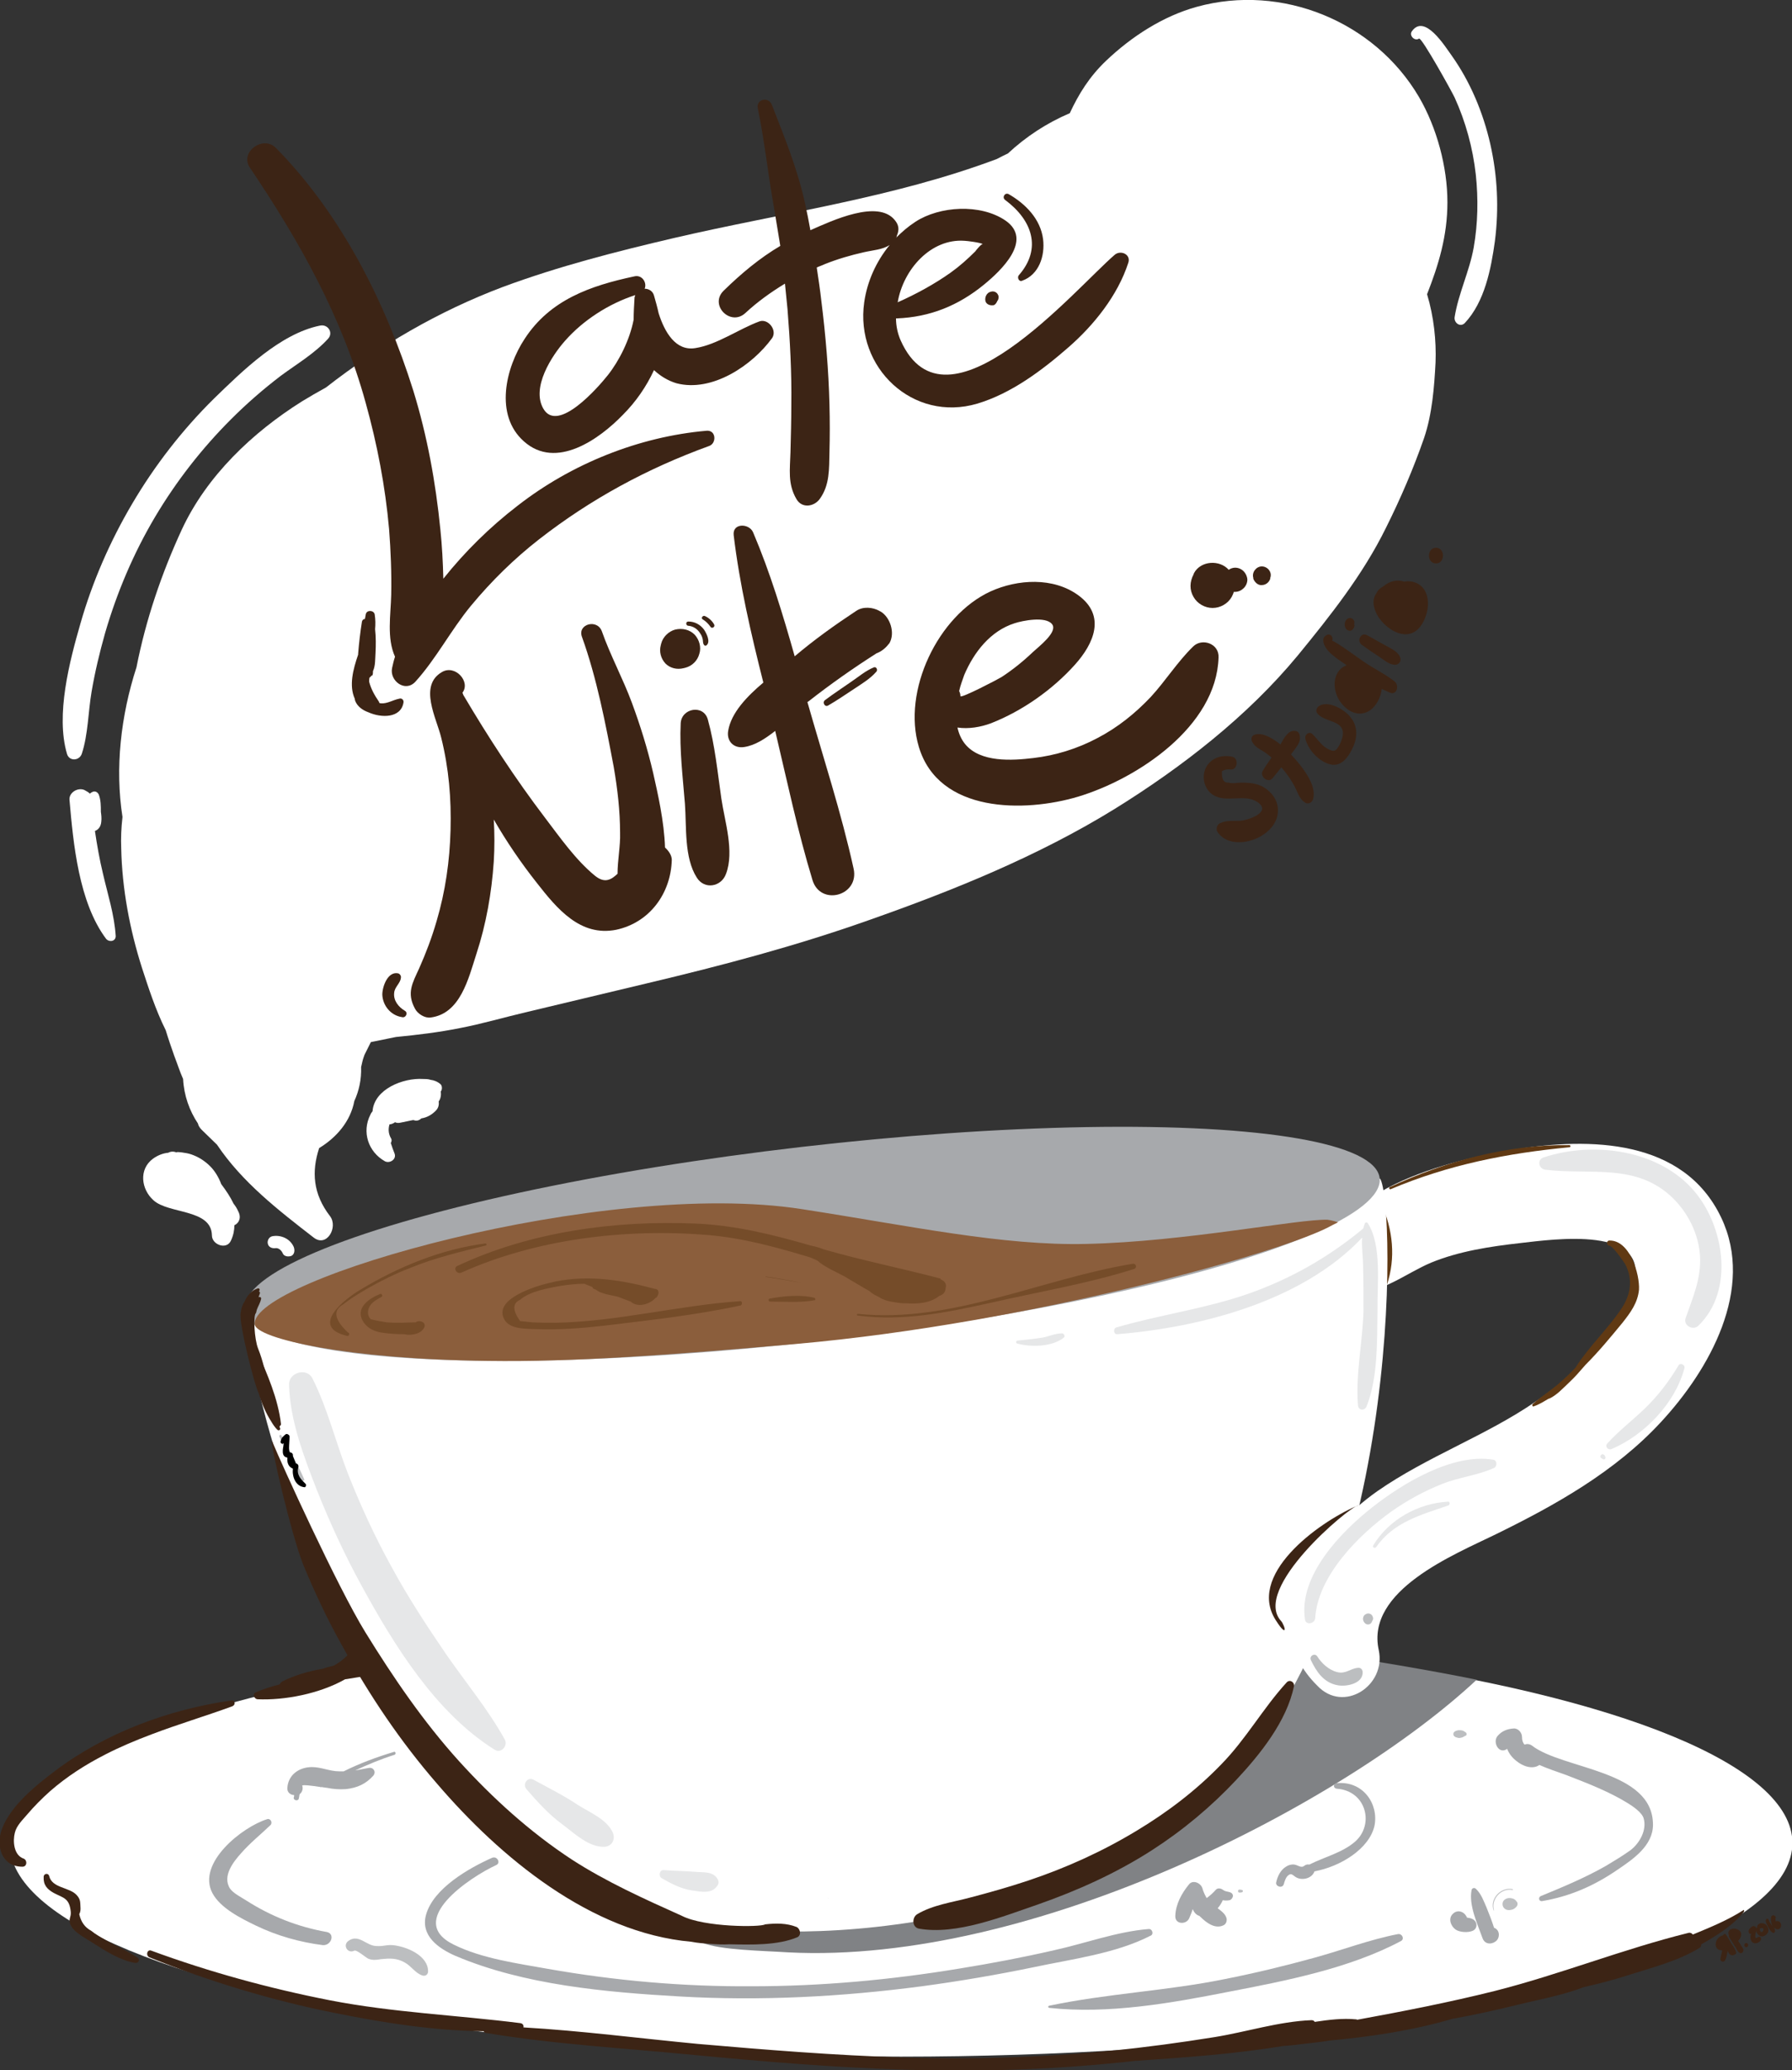 <?xml version="1.0" encoding="utf-8"?>
<!-- Generator: Adobe Illustrator 19.0.0, SVG Export Plug-In . SVG Version: 6.00 Build 0)  -->
<svg version="1.1" id="Layer_1" xmlns="http://www.w3.org/2000/svg" xmlns:xlink="http://www.w3.org/1999/xlink" x="0px" y="0px"
	 viewBox="0 0 422.8 488.3" style="enable-background:new 0 0 422.8 488.3;" xml:space="preserve">
<rect x="0" y="0" width="422.8" height="488.3" fill="#333333" stroke="none"/>
<style type="text/css">
	.st0{fill:#FFFFFF;}
	.st1{fill:#808285;}
	.st2{fill:#3C2415;}
	.st3{fill:#603913;}
	.st4{fill:#A7A9AC;}
	.st5{fill:#BCBEC0;}
	.st6{fill:#E6E7E8;}
	.st7{fill:#8B5E3C;}
	.st8{fill:#754C29;}
</style>
<ellipse id="XMLID_235_" transform="matrix(1 -4.940339e-004 4.940339e-004 1 -0.215 0.105)" class="st0" cx="212.6" cy="434.8" rx="210.3" ry="50.3"/>
<path id="XMLID_12_" class="st1" d="M348.4,396.2c-10.7-2.2-24.6-4.5-39.7-6.9l-71.2-4.5l-96.4,9.7c0,0-7.1,50.1,24.5,63.7
	c4.3,1.8,14.4,1.9,20.3,2.3C244.1,463.5,317.5,425.1,348.4,396.2z"/>
<g id="XMLID_4_">
	<g id="XMLID_54_">
		<path id="XMLID_65_" class="st0" d="M325.3,389.2c-3.1-14.1,17.8-22.5,27.6-27.3c14.1-6.9,28.2-14.8,39-26.5
			c11.4-12.3,22.2-31.4,14.2-48.2c-8.9-18.7-31.1-18.9-48.6-16.1c-14.1,2.3-47.2,9.7-43.6,29.9c0.4,2.4,3,3.8,5.2,3.9
			c6.9,0.3,12.6-4.6,18.6-7.1c6.6-2.7,13.9-3.8,21-4.6c7.9-0.9,30.8-4.2,26.7,9.8c-3.4,11.7-13.4,21-23.1,27.6
			c-11.8,8.1-25.5,12.9-37.3,21.1c-13.7,9.6-29.8,30.5-14.2,45.9C317,404.2,327.1,397.6,325.3,389.2L325.3,389.2z"/>
	</g>
</g>
<g id="XMLID_3_">
	<path id="XMLID_52_" class="st2" d="M326.5,286.3c0.4,8.3,0.7,12.9-2.5,19.3"/>
	<g id="XMLID_45_">
		<path id="XMLID_51_" class="st3" d="M326.2,286.2c-1.4,5.7-1.1,11.7-3.5,17.2c-0.4,1-0.3,1.8,0.3,2.6c0.5,0.6,0.8,0.6,1.5,0.6
			c0.7,0,1.6-0.4,1.8-1.1c2.8-6.4,2.8-12.9,0.5-19.4C326.7,285.9,326.2,285.9,326.2,286.2L326.2,286.2z"/>
	</g>
</g>
<path id="XMLID_20_" class="st0" d="M325.6,278c3.7,5.1,5.7,103.5-39.3,144.6c-35.1,32.1-98,37.8-129.4,29.7
	c-26.1-6.7-50.8-26.9-60.6-42C70.6,370.6,59.1,326.9,57.9,309L325.6,278z"/>
<ellipse id="XMLID_19_" transform="matrix(0.993 -0.115 0.115 0.993 -32.457 23.979)" class="st4" cx="191.7" cy="293.5" rx="134.8" ry="23"/>
<path id="XMLID_6_" class="st2" d="M320.4,355.1c0.2,0-0.3,0.1-0.5,0.2c-8.8,3.8-26.3,16.4-18.6,27.3c0.1,0.2,1.3,2,1.7,1.9
	c0.4-0.1-0.4-1.8-0.7-2.1C295.2,374.8,318.2,355.5,320.4,355.1z"/>
<path id="XMLID_26_" class="st5" d="M71.8,349c-1.5-3.6-3.6-7-5.4-10.4c-0.1-0.3-0.6-0.1-0.5,0.2c1.5,3.6,3.1,7.3,5.4,10.4
	C71.5,349.3,71.9,349.2,71.8,349z"/>
<path id="XMLID_27_" class="st5" d="M320.3,393.4c-1.8,0.2-2.8,1.5-4.8,1c-2-0.5-3.7-2.1-4.7-3.7c-0.6-0.9-2-0.1-1.5,0.9
	c1.3,2.7,3,5.3,6.3,5.9c2.1,0.4,6.1-0.4,5.9-3.2C321.4,393.6,320.9,393.3,320.3,393.4z"/>
<path id="XMLID_28_" class="st5" d="M323.9,382.1c0.1-0.2,0.1-0.5,0-0.7c-0.1-0.4-0.4-0.7-0.8-0.8c-0.5-0.1-1,0.1-1.3,0.5
	c-0.3,0.5-0.3,1.1,0.1,1.6c0.5,0.7,1.5,0.6,1.8-0.2c-0.1,0.2-0.1,0.2,0,0C323.7,382.4,323.8,382.3,323.9,382.1z"/>
<path id="XMLID_56_" class="st6" d="M119.1,410.3c-4-7.2-9.2-13.4-13.9-20.2c-4.5-6.6-8.9-13.3-12.7-20.3c-4-7.2-7.4-14.6-10.4-22.2
	c-2.9-7.4-4.8-15.4-8.4-22.5c-1.3-2.6-5.6-1.4-5.5,1.5c0.2,8.4,3.5,17,6.5,24.7c3.1,7.8,6.6,15.4,10.6,22.7
	c7.7,14.1,17.5,30,31.4,38.7C118.2,413.7,119.9,411.8,119.1,410.3z"/>
<path id="XMLID_60_" class="st6" d="M144.6,432.3c-1.4-3.2-5.5-4.8-8.3-6.6c-3.3-2.2-6.9-4-10.4-5.9c-1.4-0.8-2.7,1-1.7,2.2
	c2.7,3.1,5.3,6,8.6,8.4c2.8,2.1,6.2,5.4,9.9,5.2C144.5,435.4,145.2,433.8,144.6,432.3z"/>
<path id="XMLID_61_" class="st6" d="M169.3,443.2c-1.1-1.9-3.4-1.5-5.4-1.7c-2.4-0.2-4.8-0.2-7.3-0.4c-1-0.1-1.3,1.4-0.5,1.9
	c2.3,1.3,4.5,2.5,7.2,2.9c2.1,0.3,4.7,0.9,6-1.2C169.6,444.3,169.6,443.7,169.3,443.2z"/>
<path id="XMLID_62_" class="st6" d="M399.7,280.9c-8.3-9.7-23.7-11.8-35.5-7.9c-1.6,0.5-1.2,2.7,0.4,2.9c10.7,1.3,21.6-1.7,30.2,6.8
	c3.6,3.6,6,8.5,6.3,13.6c0.3,5.3-1.7,9.7-3.4,14.6c-0.6,1.8,1.8,3,3,1.8C409.3,304.4,406.8,289.2,399.7,280.9z"/>
<path id="XMLID_63_" class="st6" d="M396,322.1c-2.2,3.7-4.8,7.1-7.9,10.1c-2.9,2.8-6.2,5.3-8.9,8.3c-0.6,0.7,0.2,1.6,1,1.3
	c7.8-3.3,15-10.8,17.2-19C397.7,321.9,396.4,321.3,396,322.1z"/>
<path id="XMLID_72_" class="st6" d="M378.7,343.5c0-0.1-0.1-0.1-0.1-0.2c-0.1-0.2-0.4-0.3-0.6-0.3c-0.2,0.1-0.3,0.2-0.4,0.4
	c-0.1,0.2,0.1,0.5,0.3,0.6c0.1,0,0.1,0.1,0.2,0.1C378.5,344.5,379,344,378.7,343.5z"/>
<path id="XMLID_206_" class="st7" d="M315.7,288.3c0,0-1.5-0.5-2.5-0.6c-6.9-0.2-33.8,5.2-56.8,5.7c-19.8,0.5-41.9-4.3-67.2-8.2
	c-46.8-7.3-130.3,16.6-129.1,27.2c0.4,3.3,21.6,8.2,55,8.6c20,0.3,42.8-1.4,72.7-4c55.5-4.9,115.7-21.8,126.5-28
	C315.1,288.6,315.7,288.3,315.7,288.3z"/>
<path id="XMLID_10_" class="st8" d="M222.4,302c-0.1-0.1-0.3-0.1-0.4-0.2c-0.1-0.2-0.2-0.3-0.4-0.3c-9.1-2.4-18.2-4.2-27.2-6.8
	c-1-0.4-2-0.7-3.1-0.9c-8.9-2.6-17.9-4.8-27.2-5.2c-18.9-0.8-39,1.9-56.2,10c-1.1,0.5-0.1,2,0.9,1.6c17.7-8,39-10.5,58.2-8.9
	c8.3,0.7,16.3,2.9,24.2,5.3c0,0,0,0,0,0c0.5,0.2,1.1,0.5,1.6,0.7c1.8,1.6,4.5,2.7,6.5,3.8c1.9,1.1,3.8,2.3,5.8,3.4c0,0,0,0,0,0
	c0.6,0.6,1.4,1,2,1.3c0.1,0,0.2,0.1,0.2,0.1c1.2,0.8,2.6,1.1,4.1,1.3c0.6,0.1,1.2,0.2,1.7,0.2c0.2,0,0.4,0,0.6,0
	c2.8,0.2,5.8,0,8-1.8c0.2,0,0.3-0.1,0.5-0.2c0.6-0.3,0.9-1,0.9-1.6C223.4,302.9,222.9,302.3,222.4,302z"/>
<path id="XMLID_31_" class="st8" d="M100.2,312.7c0.1-1-1.5-1.4-2.1-0.8c-0.1,0-0.3,0-0.4,0c-1,0-2,0.1-2.9,0.1
	c-1.2,0-2.4,0-3.6-0.1c-1.2-0.2-2.4-0.4-3.6-0.7c0,0-0.1,0-0.1,0c-0.6-0.6-0.9-1.5-0.5-2.6c0.5-1.4,1.8-2,3-2.7
	c0.4-0.2,0.1-0.8-0.3-0.7c-2.7,1.1-6.1,3.4-3.9,6.7c1.1,1.6,2.9,2.3,4.8,2.5c1.4,0.2,3.1,0.3,4.7,0.3c0.6,0.1,1.2,0.2,1.8,0.1
	c1.2-0.1,2.5-0.6,3-1.7C100.1,313,100.2,312.9,100.2,312.7z"/>
<path id="XMLID_13_" class="st8" d="M189.1,302.6c-2.8-0.6-5.6-1.1-8.4-1.5c-0.1,0-0.1,0.1,0,0.1
	C183.5,301.6,186.3,302.1,189.1,302.6C189.1,302.7,189.1,302.6,189.1,302.6z"/>
<path id="XMLID_22_" class="st8" d="M267.2,298.1c-21.4,3.5-42.8,14.1-64.8,11.8c-0.3,0-0.3,0.4,0,0.4c10.7,1.4,20.9-0.7,31.3-3
	c11.3-2.6,22.9-4.5,33.9-8C268.4,299,268,297.9,267.2,298.1z"/>
<path id="XMLID_23_" class="st8" d="M114.5,293.3c-10.3,1.3-20.5,5.5-29.3,10.8c-4.1,2.4-12.2,8.9-3.3,11c0.5,0.1,0.7-0.7,0.2-0.8
	c-3.2-3-3.6-5.2-1.2-6.6c0.8-0.6,1.6-1.2,2.4-1.7c1.2-0.8,2.4-1.5,3.6-2.2c3.2-1.8,6.4-3.4,9.8-4.7c5.8-2.4,11.8-3.8,17.8-5.3
	C114.9,293.8,114.9,293.3,114.5,293.3z"/>
<path id="XMLID_24_" class="st8" d="M174.7,306.9c-14.6,1-28.9,4.8-43.5,5.1c-1.9,0-3.7,0-5.6-0.1c-1-0.1-1.9-0.2-2.9-0.3
	c-1.8-2.6-1.8-4.2,0-5c2.2-2,6.7-2.8,9.6-3.3c1.9-0.3,3.7-0.5,5.6-0.5c0.6,0.3,1.3,0.5,1.9,0.8c0,0.2,0.1,0.3,0.3,0.4
	c0.2,0.1,0.3,0.1,0.5,0.2c1.3,1.1,4.4,1.4,5.3,1.7c0.7,0.3,1.8,0.7,2.9,1.1c1.6,1.5,4.5,0.7,5.9-0.9c0,0,0,0,0.1,0c0,0,0,0,0,0
	c0.1-0.1,0.1-0.1,0.2-0.2c0.1-0.2,0.2-0.3,0.2-0.4c0.2-0.3,0.2-0.6,0.1-0.9c0-0.2-0.1-0.4-0.4-0.5c-0.1,0-0.2-0.1-0.4-0.1
	c0,0-0.1,0-0.1,0c-0.1,0-0.2-0.1-0.3-0.1c-0.1,0-0.3-0.1-0.4-0.1c-7.9-2.1-16.1-3.2-24.1-1.2c-3,0.7-13.6,3.8-10.5,8.8
	c1.4,2.2,5.2,2,7.4,2.1c5.3,0.2,10.6-0.2,15.9-0.8c10.8-1.3,21.8-2.5,32.4-4.8C175.2,307.6,175.1,306.9,174.7,306.9z"/>
<path id="XMLID_30_" class="st8" d="M192.1,306.1c-3.2-0.8-7.3-0.4-10.5,0.2c-0.4,0.1-0.3,0.7,0.1,0.7c3.4,0,7.1,0.3,10.4-0.3
	C192.5,306.7,192.4,306.2,192.1,306.1z"/>
<path id="XMLID_29_" class="st3" d="M379.7,292.6c-0.5,0-0.7,0.6-0.4,1c0.1,0.1,0.2,0.2,0.3,0.2c0.8-0.1,3.2,3.4,3.8,4.3
	c2,3.7,1.3,7.5-1,10.8c-3.2,4.7-7.4,8.6-10.5,13.4c0,0.1-0.1,0.1-0.1,0.2c-1.3,1.4-2.7,2.7-4.2,4c-1.9,1.6-4.1,3-6,4.7
	c-0.2,0.2,0,0.7,0.3,0.5c1.2-0.4,2.3-1.1,3.5-1.8c0,0,0,0,0.1,0c1.8-0.8,3.3-2.5,4.7-3.8c1.4-1.3,2.6-2.7,3.9-4.2
	c3.1-3.1,5.9-6.5,8.7-9.9c1.9-2.4,3.6-4.7,3.9-7.8C386.9,300.6,384.6,292.5,379.7,292.6z"/>
<path id="XMLID_64_" class="st3" d="M370.3,270.1c-14.5-0.2-29.3,3.8-42.4,9.9c-0.3,0.1-0.1,0.6,0.2,0.5c13.7-5.8,27.5-8.5,42.2-9.9
	C370.6,270.6,370.6,270.1,370.3,270.1z"/>
<path id="XMLID_195_" class="st2" d="M187.9,454.5c-2.3-0.9-4.8-0.9-7.4-0.6c-1,0.7-14.3,0.7-19.6-2c-8.9-4-17.8-8-26-13.3
	c-9.9-6.5-18.7-14.5-26.6-23.2c-8.4-9.3-15.5-19.7-22.1-30.4c-6.6-10.7-19.9-40-21.8-44.6c-0.1-0.3-0.2-0.5-0.2-0.5
	c-0.6,0.2,4.6,22.4,7.4,29.3c2.7,6.5,5.7,12.9,9.2,19.1c6.3,11.5,13.7,22.5,22.3,32.4c14.9,17.4,36.3,35.2,60,37.3
	c1.5,0.3,3,0.4,4.5,0.5c1.4,0.1,3,0.2,4.5,0.1c0,0,0,0,0,0c5.1,0.1,11.4,0.3,16.1-1.7C189.2,456.3,188.7,454.8,187.9,454.5z"/>
<path id="XMLID_194_" class="st6" d="M195.4,447.7c-0.1,0-0.1,0.1,0,0.1C195.5,447.8,195.5,447.7,195.4,447.7z"/>
<path id="XMLID_193_" class="st2" d="M303.6,396.8c-5.6,6.1-9.6,13.4-15.5,19.4c-5.9,6.1-12.6,11.2-19.9,15.6
	c-8.1,4.9-16.7,8.8-25.7,11.8c-4.5,1.5-9.1,2.8-13.7,4c-4.1,1.1-8.7,1.7-12.4,3.9c-1.3,0.8-1.2,3.1,0.4,3.4
	c8.8,1.6,19.9-2.9,28.1-5.7c9.4-3.3,18.5-7.4,26.9-12.8c7.3-4.7,14-10.3,19.9-16.6c5.6-6,11.9-13.8,13.6-22.1
	C305.5,396.9,304.4,396,303.6,396.8z"/>
<path id="XMLID_192_" class="st2" d="M66.1,336.9c0,0,0-0.1-0.1-0.1c0-0.1,0-0.1,0-0.2c-0.4-2.4-1.6-4.6-2.2-7
	c-0.2-0.7-0.4-1.5-0.6-2.2c-0.4-3.1-1.1-6.3-2.3-9.3c-0.9-2.2-1.2-8-0.5-8.4c0.1-0.3,0.1-0.5,0.2-0.8c0.3-0.8,0.8-1.6,1-2.5
	c0.1-0.4-0.3-0.6-0.6-0.4c0.1-0.3,0.2-0.6,0.3-0.9c0.1-0.2,0-0.4-0.2-0.5c0-0.1,0.1-0.1,0.1-0.2c0.2-0.3-0.1-0.6-0.4-0.5
	c-1.5,0.5-2.5,1.7-3.1,3.1c-0.5,0.7-0.8,1.7-0.9,2.6c-0.6,2.3,3.5,18,4.2,18.9c0.7,2.4,1.7,4.8,3,6.8c0.4,0.7,0.9,1.4,1.4,1.9
	C65.8,337.6,66.2,337.2,66.1,336.9z"/>
<path id="XMLID_191_" class="st6" d="M322.7,288.5c-0.2-0.3-0.6-0.2-0.7,0.1c-0.1,0.4-0.3,0.7-0.3,1.1c0,0-0.1,0-0.1,0.1
	c-8.2,6.8-17.2,11.9-27.2,15.4c-10.1,3.5-20.7,4.9-31,7.9c-0.8,0.2-0.7,1.7,0.2,1.6c19.7-1.6,43.7-7.8,57.8-22.8
	c-0.2,2.2,0.2,4.4,0.2,6.6c0.1,3.6,0.1,7.1,0.1,10.7c-0.2,7.3-1.9,15-1.3,22.3c0.1,1.2,1.5,1.3,2,0.3c2.7-6.7,2.5-15.4,2.6-22.5
	C324.9,303.2,326.1,293.7,322.7,288.5z"/>
<path id="XMLID_190_" class="st6" d="M250.6,314.5c-1.6,0-3.1,0.7-4.6,1c-1.9,0.3-3.9,0.5-5.9,0.7c-0.4,0-0.5,0.6-0.1,0.7
	c3.3,0.9,8.2,0.8,11-1.4C251.4,315.2,251,314.5,250.6,314.5z"/>
<path id="XMLID_189_" class="st5" d="M57.4,317.5"/>
<path id="XMLID_188_" class="st5" d="M303.6,372.3"/>
<path id="XMLID_32_" class="st4" d="M271,455c-7.5,0.6-15,3.4-22.3,5c-7.4,1.7-14.8,3.1-22.2,4.3c-16.3,2.7-32.7,4.2-49.2,4.2
	c-16.1,0.1-32.1-1.3-48-4.1c-7.2-1.3-15.5-2.4-22.2-5.7c-11.7-5.7,3.9-16,10-18.8c1.1-0.5,0.2-2.2-1-1.7
	c-5.4,2.4-13.9,7.2-15.6,13.5c-1.3,4.9,3,7.9,6.9,9.6c16.2,6.9,35.5,8.6,52.9,9.6c19.1,1.1,38.2,0.1,57.2-2.4
	c8.9-1.2,17.7-2.7,26.4-4.5c8.9-1.9,19.3-3.2,27.5-7.4C272.3,456.3,271.9,454.9,271,455z"/>
<path id="XMLID_38_" class="st4" d="M288.6,445.8c-0.5-0.4-1.3-0.6-1.8,0c-0.6,0.7-1.3,1.3-2.1,1.9c-0.4-0.7-0.8-1.5-1-2.3
	c-0.4-1.3-2.3-2.1-3.2-0.9c-1.7,2.1-3.1,4.6-3.2,7.4c-0.1,2.1,2.7,2.1,3.3,0.5c0.3-0.7,0.6-1.4,0.8-2.1c0.3,0.7,0.8,1.4,1.6,1.6
	c0.1,0.1,0.1,0.2,0.2,0.2c1.4,1.4,3.5,3,5.5,2c0.6-0.3,0.8-1,0.7-1.6c-0.3-1.1-1.2-1.7-2.1-2.4c0.5-0.6,0.9-1.2,1.2-1.9
	c0.5,0.1,1,0.1,1.6,0c0.4-0.1,0.8-0.6,0.8-1.1C290.7,446,289.4,446.4,288.6,445.8z"/>
<path id="XMLID_34_" class="st5" d="M293.1,445.8c-0.3-0.1-0.5-0.1-0.7-0.1c-0.4,0-0.4,0.7,0,0.7c0.3,0,0.5,0,0.7-0.1
	C293.3,446.2,293.3,445.9,293.1,445.8z"/>
<path id="XMLID_33_" class="st4" d="M315.4,420.6c-0.9,0.1-0.9,1.2,0,1.3c7,0.5,8.9,8.5,4.3,12.5c-3,2.6-7.2,3.6-10.8,5.4
	c-0.4-0.1-0.8,0-1.2,0.3c-0.7,0.6-1.5-0.2-2.3-0.3c-0.7-0.1-1.4,0.1-2,0.5c-1.3,0.8-2,2.3-2.3,3.7c-0.2,1,1.5,1.5,1.8,0.4
	c0.2-0.7,0.5-1.7,1.1-2.1c0.7-0.6,1.1,0.1,1.8,0.5c1.4,0.8,3.5,0.3,4.2-1.1c0.1-0.1,0.1-0.2,0.1-0.3c6.1-1.1,13-5.3,14.2-10.8
	C325.3,425.5,321.6,420,315.4,420.6z"/>
<path id="XMLID_37_" class="st4" d="M329.8,456.2c-6.7,1.3-13.2,3.8-19.8,5.6c-6.9,1.9-13.9,3.6-21,5c-13.7,2.8-27.8,3.4-41.5,6.3
	c-0.3,0.1-0.2,0.5,0.1,0.5c13.9,1.5,28.6-1.1,42.3-3.8c13.5-2.6,28.5-5.5,40.7-12C331.4,457.3,330.8,456,329.8,456.2z"/>
<path id="XMLID_80_" class="st4" d="M361.4,411.7c-0.6-0.4-1.2-0.4-1.7-0.2c-0.4-0.4-0.6-1-0.6-1.8c0-1-0.9-2.1-2-2
	c-1.5,0.1-2.8,0.6-3.8,1.8c-1.2,1.5,0.4,4.4,2.3,3c0,0,0,0,0,0c0.4,1.1,1.2,2.1,2.1,2.8c1.4,1.2,3.8,2.2,5.5,1
	c2,0.9,4.2,1.6,6.4,2.4c4.9,1.9,10.1,3.9,14.6,6.7c1.1,0.7,3.2,2.1,3.6,3.5c0.8,2.8-1,5.9-3.1,7.5c-1.8,1.3-3.8,2.5-5.8,3.7
	c-4.9,2.8-10.2,5-15.3,7.1c-0.8,0.3-0.5,1.4,0.3,1.2c6.5-1.1,12.2-3.6,17.6-7.3c3.7-2.5,8.5-5.7,8.5-10.7
	C390,417.4,368.7,417.4,361.4,411.7z"/>
<path id="XMLID_39_" class="st5" d="M357.9,448.6c-0.4-0.6-0.8-0.8-1.5-0.9c-0.9-0.1-1.9,0.4-1.9,1.4c0,1,0.9,1.6,1.9,1.4
	c0.7-0.1,1.1-0.4,1.5-0.9C358.1,449.3,358.1,448.8,357.9,448.6z"/>
<path id="XMLID_40_" class="st5" d="M345.8,408.6c-0.2-0.1-0.4-0.3-0.7-0.4c-0.3-0.1-0.7-0.1-1-0.1c-0.5,0.1-1.2,0.3-1.2,0.9
	c0,0.6,0.6,0.8,1.1,0.9c0.3,0.1,0.6,0,1-0.1c0.3-0.1,0.5-0.3,0.8-0.4C346.1,409.3,346.1,408.8,345.8,408.6z"/>
<path id="XMLID_42_" class="st2" d="M54.5,401.1c-14.6,2.1-29.6,7.6-41.5,16.6c-4.5,3.4-10.4,8.1-12.5,13.6c-1.6,4.1-0.1,9,4.8,9
	c1.1,0,1.2-1.5,0.3-1.9c-2.4-0.8-2.6-4.2-2.1-6.1c0.4-1.7,1.8-3,2.9-4.3c1.7-2,3.5-3.8,5.4-5.5c4-3.5,8.4-6.3,13.1-8.7
	c3.5-1.8,7.1-3.3,10.8-4.7c6.3-2.4,12.7-4.3,19-6.6C55.8,402.1,55.4,400.9,54.5,401.1z"/>
<path id="XMLID_76_" class="st2" d="M411.4,450.5c-3.7,2.4-7.9,4.1-12,5.8c-0.2-0.3-0.6-0.5-1-0.4c-15.4,3.8-30.3,9.8-45.7,13.7
	c-10.8,2.7-21.6,4.8-32.5,6.8c-0.1-0.1-0.2-0.1-0.3-0.1c-3.1-0.3-6.4,0.1-9.7,0.6c-0.2-0.3-0.4-0.4-0.8-0.4
	c-7.7,0.3-15.4,2.8-22.9,4c-8.1,1.3-16.2,2.4-24.3,3.2c-16.3,1.6-32.7,2.1-49,1.6c-16.2-0.5-32.4-1.8-48.5-3.2
	c-13.7-1.3-27.5-3.1-41.2-3.9c0.1-0.4-0.1-0.9-0.7-1c-15-1.9-30.1-2.5-45-5.4c-14.3-2.8-28.5-6.7-42.1-11.7c-1-0.4-1.4,1.2-0.4,1.6
	c14.2,5.7,28.7,10.1,43.7,13.1c11.4,2.3,23.4,4.2,35.1,4.3c0.1,0.2,0.3,0.4,0.5,0.4c16.2,2.7,32.8,3.6,49.1,5.2
	c16.8,1.6,33.6,3,50.4,3.5c16.7,0.5,33.3,0,49.9-1.7c1.3-0.1,2.6-0.3,3.8-0.4c11.6-0.8,23.4-1.6,34.8-3.5c1.3-0.1,2.7-0.2,4-0.4
	c2.4-0.3,4.8-0.5,7.1-0.9c9.8-0.9,19.7-2.4,28.9-5.1c5-0.9,10-2,14.9-3.2c5.2-1.3,11-2.3,16.2-4.3c3.5-0.8,7-1.7,10.4-2.8
	c5.6-1.8,11.7-3.3,16.8-6.4c0.4-0.2,0.5-0.6,0.5-0.9c3.7-2.1,7.3-4.3,10-7.6C411.6,450.6,411.5,450.5,411.4,450.5z"/>
<path id="XMLID_77_" class="st2" d="M88.2,393c0-0.4-0.2-0.7-0.6-0.8c0,0-0.1,0-0.1,0c-0.1-0.6-0.5-1.2-1-1.9
	c-0.2-0.5-0.4-1.1-0.6-1.6c-0.1-0.4-0.6-0.5-0.9-0.2c0-0.1,0.1-0.3,0.1-0.4c0.2-0.7-0.8-0.9-1-0.3c-0.2,0.5-0.8,1-1.2,1.5
	c-0.4,0.5-0.8,1-1.2,1.4c-0.9,0.9-1.9,1.6-3,2.2c-0.9,0.2-1.7,0.4-2.5,0.7c-3.5,0.6-6.8,1.6-9.6,3c-0.3,0.2-0.5,0.4-0.6,0.7
	c-2,0.5-3.9,1.1-5.7,1.9c-0.8,0.4-0.3,1.5,0.4,1.6c6.4,0.3,14.7-1.3,20.7-4.7c1.7-0.3,3.3-0.5,5-0.8c0.5,0.3,1.1,0.2,1.4-0.3
	c0.2,0,0.4-0.1,0.6-0.1C89.4,394.6,89.1,393.2,88.2,393z"/>
<path id="XMLID_71_" class="st6" d="M352.3,344.3c-9.5-1.6-21.4,5.6-28.5,11.2c-7.4,5.8-17.5,16.2-15.9,26.5c0.2,1.4,2.3,1,2.4-0.3
	c0.6-10,10.3-19.7,18-25.2c3.7-2.6,7.7-4.8,12-6.5c4-1.6,8.4-2,12.3-3.8C353.3,345.7,353.2,344.4,352.3,344.3z"/>
<path id="XMLID_78_" class="st6" d="M341.6,354.2c-7,0.4-13.9,4.2-17.6,10.3c-0.3,0.5,0.4,0.8,0.7,0.4c4.1-5.9,10.6-7.6,17-9.8
	C342.2,354.9,342.1,354.1,341.6,354.2z"/>
<path id="XMLID_36_" class="st4" d="M77.1,455.7c-6.8-1.2-13.2-3.7-19.1-7.5c-1.1-0.7-2.9-1.6-3.7-2.7c-2-3,0.9-6.5,2.6-8.4
	c2.1-2.4,4.6-4.4,6.9-6.6c0.6-0.6,0-1.7-0.8-1.4c-5.8,1.8-16.6,10.3-12.9,17.4c1.9,3.6,6.8,6,10.3,7.7c5,2.4,10.3,3.9,15.8,4.6
	C78.2,458.9,79.1,456.1,77.1,455.7z"/>
<path id="XMLID_74_" class="st5" d="M92.7,458.8c-0.9-0.1-1.8,0.1-2.7,0.2c-1.8,0.1-2.3-0.1-3.8-0.9c-1.4-0.8-2.6-1.3-4-0.3
	c-1.4,1-0.2,3.1,1.4,2.3c0.5-0.3,2.8,1.7,3.3,1.9c1,0.4,1.9,0.3,3,0.1c2-0.2,3.7-0.3,5.6,0.8c1.5,0.8,2.4,2.4,4,3
	c0.7,0.3,1.4,0,1.5-0.8C101.1,461.2,95.8,459.1,92.7,458.8z"/>
<path id="XMLID_83_" class="st4" d="M352.5,454.7c-0.5-1.6-1.1-3.1-1.7-4.6c-0.7-1.6-1.3-3.4-2.6-4.6c-0.3-0.3-0.9-0.2-1,0.3
	c-0.7,3.6,1.4,8,2.6,11.4c0.4,1.1,1.5,1.5,2.6,1c0.6-0.3,0.9-0.6,1.1-1.1C353.9,456,353.4,455,352.5,454.7z"/>
<path id="XMLID_79_" class="st5" d="M356.9,445.6c-2.8-0.6-5.5,2.3-4.5,5c0,0.1,0.1,0,0.1,0c-0.8-2.6,1.7-5.4,4.4-4.8
	C356.9,445.8,357,445.6,356.9,445.6z"/>
<path id="XMLID_85_" class="st4" d="M348.2,453.4c-0.4-0.8-1.3-1-2.1-1.1c0-0.1-0.1-0.3-0.2-0.4c-0.6-1.1-2.1-1.5-3.1-0.5
	c-1.2,1.1-0.5,2.9,0.6,3.7c1,0.7,3,0.8,4.1,0.3C348.4,455,348.5,454,348.2,453.4z"/>
<path id="XMLID_35_" class="st4" d="M93,413.2c-4,1.2-8.1,2.7-11.9,4.6c-0.4,0-0.8,0-1.1,0c-2.2,0-4.2-1-6.4-1c-3,0-5.6,1.8-5.8,4.9
	c-0.1,1.1,0.8,1.7,1.6,1.7c0,0.2,0,0.4-0.1,0.6c-0.1,0.7,1.1,0.9,1.2,0.2c0.1-0.3,0.1-0.7,0.2-1c0.4-0.3,0.7-0.8,0.7-1.4
	c0-0.2,0-0.4-0.1-0.6c-0.1-0.3,2.5,0,4.3,0.3c0.1,0.1,0.1,0.1,0.2,0c0.7,0.1,1.2,0.2,1.4,0.2c1.4,0.3,2.9,0.4,4.4,0.3
	c2.7-0.3,4.7-1.2,6.5-3.2c0.7-0.9,0-2-1.1-1.8c-1,0.2-2.1,0.4-3.2,0.6c3-1.4,6.1-2.7,9.3-3.7C93.5,413.7,93.3,413.1,93,413.2z"/>
<path id="XMLID_82_" class="st2" d="M32.5,461.8c-2.3-1.6-5-2.7-7.4-4.1c-1.2-0.7-2.5-1.4-3.6-2.3c-1.5-0.8-2.4-2.1-2.8-3.9
	c0.2-0.4,0.3-0.8,0.3-1.3c-0.1-1.4,0.1-2.1-0.9-3.2c-1.7-1.9-5.8-1.6-6.5-4.5c-0.2-0.8-1.3-0.6-1.3,0.2c-0.1,1.9,0.8,2.9,2.4,3.8
	c2.3,1.2,3.7,1.2,4,4.5c0.1,1.3-0.6,1.5-0.1,2.9c0.8,2,3.9,3.4,5.5,4.5c3,1.9,6.3,4,9.8,4.6C32.7,463.1,33.1,462.2,32.5,461.8z"/>
<path id="XMLID_41_" class="st2" d="M60.6,318.5c-0.2-0.5-1-0.1-0.8,0.3c1.7,5.8,3,11.9,5.5,17.4c0.2,0.5,1,0.2,1-0.3
	C65.6,329.9,63.1,324.2,60.6,318.5z"/>
<path id="XMLID_81_" d="M72.1,350c-1.2-1.2-2.2-2.2-1.7-4c0.1-0.4-0.2-0.8-0.6-0.8c-0.2-0.6-0.5-1.2-0.7-1.8
	c0.1-0.4-0.2-0.8-0.6-0.8c-0.6,0.1-0.1-3.3-0.2-3.9c-0.1-0.3-0.6-0.6-0.9-0.4c-0.6,0.5-1,0.8-1.2,1.7c-0.1,0.5,0.5,0.7,0.8,0.4
	c-0.3,1.4-0.7,3.2,0.8,3.4c-0.1,1.1,0.2,2.2,1.3,2.6c-0.2,1.9,0.6,4.2,2.8,4.4C72.2,350.7,72.3,350.2,72.1,350z"/>
<path id="XMLID_157_" class="st0" d="M341.5,47.7c0-8.3-2.5-17.6-6.7-24.8C324.3,5,302.4-3.9,282.4,1.6c-8,2.2-15.4,7-21.4,12.7
	c-4,3.8-6.5,7.9-8.6,12.4c-5.4,2.3-10.3,5.5-14.6,9.5c-0.9,0.4-1.8,0.9-2.6,1.3c-24.5,9.2-50.6,12.7-76,18.6
	c-13.7,3.2-27.4,6.7-40.6,11.6c-15.1,5.7-29,13.8-41.7,23.7c-2,1.1-3.9,2.2-5.7,3.3c-11.6,7.3-22.4,17.5-28.3,30.2
	c-4.8,10.4-8.5,21.3-10.7,32.5c-3.7,11.4-5.1,23.8-3.3,35.3c-0.3,2.6-0.4,5.1-0.3,7.4c0.2,9.5,2,19.1,4.9,28.2
	c1.5,4.6,3.2,9.9,5.6,14.7c0.6,2,1.3,4,2,6c0.7,1.8,1.3,3.7,2.1,5.5c0.2,3.9,1.5,7.5,3.5,10.5c0.1,0.5,0.4,1,0.9,1.5
	c1.2,1.2,2.4,2.3,3.6,3.5c5.9,8.8,14.4,15.4,22.8,21.9c3.1,2.4,5.8-2.4,3.9-5c-4.1-5.3-4.4-10.6-2.6-16.1c4.1-2.5,7.4-6.3,8.3-11.1
	c1.1-2.4,1.7-5.1,1.6-8c0.1-0.4,0.2-0.9,0.3-1.3c0.1-0.5,0.3-1,0.5-1.6c0.5-1,1-2,1.5-3c2-0.4,3.9-0.8,5.9-1.2
	c5.1-0.5,10.1-1.1,15.1-2.1c5.2-1,10.3-2.5,15.4-3.7c9.6-2.3,19.3-4.6,28.9-6.9c17.7-4.2,35.1-8.8,52.3-14.9
	c19.9-7,39.9-15.1,57.9-26.2c15.8-9.8,31.3-21.8,43.2-36.2c7.7-9.4,15.4-19.1,20.8-30.1c3.4-6.8,6.5-14,9-21.2
	c1.9-5.6,2.4-12,2.7-17.8c0.2-5.1-0.4-10.8-2-16.1C339.4,62.5,341.5,55.7,341.5,47.7z"/>
<path id="XMLID_156_" class="st0" d="M103.9,255.7c-0.7-0.6-1.5-0.9-2.3-1c-0.6-0.2-1.2-0.2-1.8-0.2c-4.7-0.3-11.5,2.4-11.9,7.6
	c-0.2,0.3-0.4,0.5-0.5,0.8c-2.1,4.1-0.5,8.8,3.4,11c1.1,0.6,2.8-0.4,2.3-1.8c-0.3-0.7-0.6-1.6-0.9-2.5c0.2-0.3,0.3-0.8,0-1.2
	c-0.6-1.1-0.6-2.2-0.3-3.2c0.4,0,0.9-0.2,1.3-0.5c0.4,0.2,0.9,0.2,1.3,0.1c0.9-0.2,1.9-0.4,2.9-0.6c0.2,0,0.3,0,0.5,0.1
	c0.6,0.1,1.1-0.1,1.5-0.5c1.2-0.2,2.3-0.7,3.4-1.8c0.7-0.7,0.8-1.5,0.7-2.2c0.5-0.7,0.6-1.5,0.5-2.4c0,0,0,0,0.1-0.1
	C104.3,257,104.4,256.1,103.9,255.7z"/>
<path id="XMLID_155_" class="st0" d="M56.2,285.7c-0.3-0.7-0.7-1.3-1.1-1.8c-0.7-1.5-1.7-3-2.9-4.6c-0.6-1.6-1.5-3.1-2.6-4.2
	c-1.1-1.1-2.4-2-3.9-2.6c-0.7-0.3-1.5-0.5-2.3-0.6c-0.4-0.1-2.3-0.3-1.6,0c-0.8-0.4-1.6-0.3-2.1,0c-1.2,0.1-2.5,0.6-3.6,1.4
	c-3.4,2.5-2.8,7.2,0.1,9.8c3.6,3.3,13.7,2,13.8,8.3c0,2.2,3.5,3.5,4.5,1.2c0.6-1.3,0.8-2.5,0.8-3.6C56.4,288.5,57,287.2,56.2,285.7z
	"/>
<path id="XMLID_154_" class="st0" d="M69.3,294.1c-0.9-2-3.1-2.9-5.1-2.5c-0.8,0.2-1.2,1.1-1,1.8c0.2,0.8,1,1.1,1.8,1
	c0.7-0.1,1.4,0.5,1.7,1.2c0.3,0.8,1.4,0.9,2.1,0.6C69.5,295.8,69.6,294.9,69.3,294.1z"/>
<path id="XMLID_153_" class="st0" d="M75.5,76.8c-9.4,1.9-18.3,10.7-25,17.2c-7.5,7.4-14,15.8-19.3,24.8C26,127.6,21.8,137.2,19,147
	c-2.6,9-5.9,21.6-3.2,30.8c0.5,1.8,2.9,1.7,3.5,0c1.5-4.6,1.5-9.9,2.3-14.6c0.8-4.7,1.9-9.3,3.2-13.9c2.8-9.6,6.7-18.8,11.8-27.4
	c5-8.4,11-16.1,17.9-23c3.7-3.7,7.6-7.1,11.8-10.3c3.8-2.8,7.9-5.2,11.1-8.7C78.7,78.5,77.4,76.4,75.5,76.8z"/>
<path id="XMLID_152_" class="st0" d="M24.3,206.1c-0.8-3.3-1.4-6.7-1.9-10.1c0.8-0.3,1.4-1,1.5-2.2c0.1-0.8,0-1.6-0.1-2.3
	c0-1.4,0-2.8-0.5-4.1c-0.3-0.6-0.9-0.9-1.5-0.6c-0.2,0.1-0.4,0.2-0.6,0.4c-0.3-0.3-0.6-0.5-1-0.7c-1.5-1-4,0.3-3.8,2.2
	c0.9,10.4,2.2,24.1,8.6,32.7c0.7,0.9,2.3,0.7,2.3-0.6C27,215.8,25.4,210.9,24.3,206.1z"/>
<path id="XMLID_151_" class="st0" d="M351.6,33.9c-1.7-7.4-4.7-14.6-9.1-20.8c-1.6-2.2-6.4-10-9.4-5.7c-0.7,1,0.7,2.4,1.7,1.7
	c0.6-0.4,7.8,12.6,8.4,13.9c2.6,5.7,4.3,11.9,5,18.2c0.6,5.7,0.5,11.5-0.5,17.2c-1,5.6-3.6,10.8-4.5,16.4c-0.2,1.3,1.3,2.5,2.4,1.4
	c4.7-5,6.2-12.8,7.1-19.3C353.7,49.1,353.3,41.4,351.6,33.9z"/>
<path id="XMLID_93_" class="st2" d="M166.7,101.6c-16,1.4-31.9,7.8-44.6,17.7c-6.5,5-12.4,10.8-17.5,17.2c0,0,0,0,0,0
	c-0.1-3.9-0.3-7.8-0.7-11.6c-1.1-11.1-3.1-22.1-6.4-32.8c-6.5-20.7-17-41.6-32.4-57.2c-3-3.1-8.7,1-6.1,4.7
	c11.7,17.4,21.7,35.1,27.3,55.5c2.7,9.7,4.6,19.6,5.5,29.7c0.4,5.2,0.6,10.3,0.5,15.5c-0.1,4.7-1.1,10.2,0.9,14.6
	c-0.3,0.9-0.5,1.8-0.7,2.7c-0.6,3,3.1,5.8,5.5,3.2c4.9-5.4,8.4-12.2,13.1-17.9c4.8-5.8,10.2-11.1,16.1-15.7
	c12.2-9.5,25.5-16.7,40.1-22C169.1,104.6,169,101.4,166.7,101.6z"/>
<path id="XMLID_97_" class="st2" d="M179.2,75.8c-4.9,1.8-10,5.5-15.1,6.3c-4.7,0.8-7.3-3.8-8.7-8.2c-0.3-1.4-0.7-2.8-1.1-4.2
	c-0.3-1.1-1.3-1.6-2.2-1.6c0.6-1.4-0.6-3.4-2.5-2.9c-10.3,2.2-19.8,5.5-25.8,14.7c-4.5,6.8-7.2,18-0.2,24.2
	c7.6,6.8,17.8-0.5,23.4-6.3c3-3,5.5-6.6,7.3-10.5c1.5,1.4,3.3,2.5,5.3,3.1c8.4,2.2,17.9-4.2,22.6-10.7
	C183.4,77.8,181.2,75.1,179.2,75.8z M143.4,88.5c-2.3,2.9-11.8,13.8-15.2,7.9c-2.9-5,2-12.5,5.1-16c4.3-4.9,10.4-8.8,16.6-10.8
	c-0.1,0.2-0.2,0.5-0.2,0.8c-0.1,1.7-0.2,3.4-0.2,5C148.6,80.1,146.1,85.1,143.4,88.5z"/>
<path id="XMLID_101_" class="st2" d="M263,60.1c-9.4,8.1-39.8,44.1-50.5,20.2c-0.7-1.6-1.1-3.4-1.1-5.2c0.1,0,0.1,0,0.2,0
	c7.8-0.3,14.5-3,20.6-8c3.9-3.2,11.7-10.5,5-15.1c-5.9-4-15.5-3.4-21.2,0.3c-1.7,1.1-3.2,2.4-4.6,3.8c0.1-0.1,0.2-0.3,0.2-0.5
	c0.6-1.4,0.5-2.5-0.5-3.7c-4-4.9-14.7,0.1-19.9,2.4c-0.4-2.2-0.8-4.3-1.3-6.5c-1.8-8.1-4.8-15.4-7.8-23.1c-0.8-2-3.8-1.3-3.3,0.9
	c1.6,7.7,2.4,15.5,3.8,23.3c0.5,3,1,6.1,1.5,9.1c-4.9,2.9-9.2,6.5-13.4,10.6c-3.4,3.4,1.7,8.5,5.2,5.2c2.8-2.6,6-4.9,9.3-6.9
	c0.2,2,0.4,4,0.6,6c0.6,7.5,1,15,0.9,22.5c0,3.7-0.1,7.5-0.2,11.3c-0.1,4-0.7,7.4,1.4,11c1.3,2.3,4.2,1.8,5.5,0
	c2.4-3.3,2.2-7.1,2.3-11c0.1-3.8,0.1-7.5,0-11.3c-0.2-8.1-0.9-16.3-1.9-24.3c-0.3-2.7-0.7-5.3-1.1-8c0.6-0.3,1.3-0.5,1.9-0.8
	c3-1.2,6.1-2.1,9.2-2.8c2.2-0.5,4.4-0.6,6.1-1.7c-3.2,3.9-5.3,8.6-6,13.5c-2.2,15.4,11.5,28.4,26.7,23.9c8-2.4,15.2-7.8,21.4-13.2
	c6.1-5.3,11.7-12.3,14.2-20C266.9,60,264.4,58.9,263,60.1z M227.6,56.8c0.4,0,3.8,0.4,4.3,0.8c-0.3-0.2-1.6,1.4-1.8,1.7
	c-1.8,1.8-3.7,3.5-5.8,5c-3.8,2.7-8.2,5.1-12.5,7C213.1,63.6,219.6,56.2,227.6,56.8z"/>
<path id="XMLID_92_" class="st2" d="M156.9,199.9c-0.2-6.2-1.7-12.7-2.8-17.6c-1.3-5.6-3-11.1-5-16.5c-2.1-5.7-5.1-11.2-7.1-16.9
	c-1.1-3-5.8-1.7-4.7,1.3c3.5,9.7,5.6,20.6,7.5,30.7c0.9,5.2,1.5,10.4,1.5,15.6c0.1,3-0.6,6.4-0.6,9.6c-1.6,1.5-3.1,2.3-5.4,0.4
	c-4.5-3.7-8.2-9-11.7-13.6c-7-9.2-13.4-19-19.3-29c-0.1-0.2-0.1-0.4-0.2-0.5c2-2.6-1.7-6.7-4.8-4.9c-5.6,3.2-1.3,10.9-0.2,15.5
	c1.8,7.2,2.4,14.4,2.2,21.8c-0.2,7.3-1.2,14.4-3.3,21.5c-1.1,3.8-2.5,7.5-4.1,11.1c-1.6,3.5-3,5.8-1,9.5c0.6,1.2,2.3,2.3,3.7,2.1
	c7-0.9,8.9-9.1,10.8-15c2.3-7,3.6-14.4,4.1-21.8c0.2-3.3,0.2-6.6,0-9.9c3,5.2,6.4,10.2,10.2,15c4.7,6,10.2,12.7,18.7,11
	c7.9-1.7,12.9-8.6,13.1-16.5C158.5,201.8,157.8,200.7,156.9,199.9z"/>
<path id="XMLID_94_" class="st2" d="M170.2,188.4c-0.9-6.2-1.5-12.6-3.2-18.7c-1-3.6-6.2-2.7-6.4,0.9c-0.3,6.3,0.5,12.7,1,19
	c0.4,5.5-0.2,12.7,2.8,17.4c1.8,2.9,5.8,2.2,6.9-0.9C173.3,200.8,171,193.8,170.2,188.4z"/>
<path id="XMLID_98_" class="st2" d="M163.9,149.7c-1.2-1.2-2.9-1.6-4.6-1.2c-1.5,0.4-2.9,1.7-3.3,3.3c0,0.1-0.1,0.3-0.1,0.4
	c-0.4,1.5,0,3.1,1.1,4.3c1.1,1.1,2.7,1.5,4.3,1.1c0.1,0,0.3-0.1,0.4-0.1c1.6-0.4,2.9-1.7,3.3-3.3C165.5,152.7,165,150.9,163.9,149.7
	z"/>
<path id="XMLID_103_" class="st2" d="M207.7,144.2c-0.1,0-0.2-0.1-0.2-0.1c-1.6-0.9-3.9-1.1-5.5,0c-5,3.3-9.9,6.8-14.5,10.7
	c-2.8-9.9-5.8-19.8-9.8-29.2c-0.9-2.2-4.9-2.3-4.6,0.6c1.4,11.7,4.1,23.3,7,34.8c-3.8,3.2-7.6,7.1-8.3,11.4
	c-0.4,2.4,1.3,4.2,3.8,3.8c2.6-0.4,5-2,7.3-3.8c2.8,11.8,5.3,23.7,8.8,35.2c1.9,6.2,11.1,3.7,9.7-2.7c-2.9-13.2-7.2-26.3-10.9-39.3
	c0.1-0.1,0.2-0.1,0.3-0.2c5.1-4,10.5-7.8,16-11.3c1.1-0.4,2.1-1.2,2.8-2.1c0.1-0.1,0.1-0.2,0.2-0.2
	C211.3,149.3,210,145.5,207.7,144.2z"/>
<path id="XMLID_107_" class="st2" d="M281.5,152.5c-3.7,3.6-6.5,8.1-10,11.9c-3.7,3.9-7.8,7.2-12.6,9.7c-4.7,2.5-9.9,4.1-15.1,4.7
	c-5,0.6-12.5,1.1-16.1-3.3c-0.9-1.1-1.5-2.5-1.8-3.9c2.6,0.4,5.5-0.1,7.9-1c7.4-2.9,14.5-7.9,19.8-13.8c4.5-5,7.4-11.6,0.8-16.4
	c-5.9-4.3-14.3-3.8-20.7-0.9c-12.4,5.7-20.9,23.5-16.9,36.7c4.7,15.6,24.9,15.5,37.6,11.7c13.9-4.2,32.6-16.5,33.1-32.8
	C287.7,151.8,283.6,150.4,281.5,152.5z M239.4,147c1.8-0.6,7.3-1.7,8.8,0.2c1.5,1.8-3.1,5.3-4.5,6.6c-2.3,2.2-4.8,4.2-7.4,5.9
	c-0.8,0.5-9.6,5.1-9.7,4.5c0-0.4-0.1-0.8-0.3-1.2c0.3-1.4,0.8-2.6,1.2-3.8C229.8,153.8,233.7,148.8,239.4,147z"/>
<path id="XMLID_114_" class="st2" d="M291.4,133.9c-0.5,0-1.1,0.2-1.5,0.5c-2.1-2.4-6.6-2.2-8.2,0.8c0,0.1-0.1,0.2-0.1,0.3
	c-0.9,1.7-1,3.6,0,5.3c0.9,1.6,2.7,2.6,4.5,2.6s3.6-1,4.5-2.6c0.2-0.4,0.4-0.8,0.5-1.2c0.1,0,0.2,0,0.3,0c1.5,0,2.9-1.3,2.9-2.9
	C294.2,135.2,293,133.9,291.4,133.9z"/>
<path id="XMLID_104_" class="st2" d="M95.5,238.4c-1.5-0.9-2.7-2.4-2.5-4.2c0.1-1.5,1.6-2.3,1.6-3.8c0-0.3-0.3-0.7-0.6-0.8
	c-2.5-0.6-3.8,3.1-3.8,5c0.1,2.6,2,4.9,4.6,5.3C95.7,240.2,96.4,238.9,95.5,238.4z"/>
<path id="XMLID_108_" class="st2" d="M206.2,157.4c-2,0.8-3.7,2.3-5.5,3.5c-2,1.4-4,2.7-6,4.2c-0.8,0.5-0.1,1.8,0.7,1.3
	c2.1-1.2,4.1-2.6,6.1-3.9c1.8-1.2,3.8-2.4,5.2-4C207.2,158.1,206.8,157.2,206.2,157.4z"/>
<path id="XMLID_109_" class="st2" d="M246.1,56.4c-0.6-4.7-4.1-8.3-8.1-10.6c-0.9-0.5-1.7,0.8-0.8,1.4c6.3,4.7,8.7,11.4,3.2,17.7
	c-0.5,0.5,0,1.7,0.8,1.3C245.1,64.8,246.6,60.4,246.1,56.4z"/>
<path id="XMLID_110_" class="st2" d="M235.3,71c0,0,0-0.1,0.1-0.1c0.2-0.4,0.3-0.9,0.1-1.3c-0.3-0.7-1-1-1.7-0.8
	c-1,0.2-1.5,1.3-1.3,2.2c0.2,0.8,1.1,1.1,1.8,1c0,0,0.1,0,0.1,0C234.8,71.9,235.1,71.5,235.3,71C235.3,71.1,235.3,71,235.3,71
	C235.3,71,235.3,71,235.3,71C235.3,71,235.3,71,235.3,71z"/>
<path id="XMLID_112_" class="st2" d="M94.2,164.8c-1.5,0.3-2.8,1.2-4.3,1.1c-0.2,0-0.3-0.1-0.4-0.1c0-0.1-0.1-0.2-0.1-0.3
	c-1.1-1.6-1.9-3.1-2.3-4.7c0-0.3,0-0.7,0.1-1c0.2-0.1,0.3-0.2,0.4-0.4c0.1,0,0.3-0.1,0.3-0.2c0.1-0.3,0.1-0.6,0.1-0.9
	c0.6-1.3,0.5-2.9,0.6-4.3c0.1-1.9,0.1-3.7-0.1-5.6c0.1-1.1,0.1-2.3-0.1-3.5c-0.2-1-1.9-1.1-2.1,0c-0.1,0.4-0.1,0.7-0.2,1.1
	c-0.3,0-0.6,0.2-0.7,0.6c0,0,0,0,0,0c-0.4,2.5-0.7,5.1-0.9,7.6c0,0.1,0,0.2,0,0.2c-1.2,3.5-2.2,7.3-0.8,10.4c0,0.2,0.1,0.4,0.1,0.5
	c0.5,1.3,1.7,2.2,3.1,2.7c3.1,1.4,7.7,1.4,8.3-2.3C95.3,165.1,94.8,164.6,94.2,164.8z"/>
<path id="XMLID_111_" class="st2" d="M166.1,148.5c-0.9-1.2-2.2-1.9-3.7-1.9c-0.7,0-0.6,1,0,1c1.2,0.1,2.2,0.8,2.8,1.8
	c0.3,0.4,0.5,0.9,0.6,1.4c0.1,0.5,0,0.9,0.3,1.3c0.1,0.2,0.4,0.3,0.6,0.1C167.7,151.4,166.7,149.4,166.1,148.5z"/>
<path id="XMLID_113_" class="st2" d="M168.5,147.3c-0.5-0.9-1.3-1.6-2.2-2c-0.5-0.2-1,0.5-0.5,0.8c0.7,0.4,1.3,1,1.8,1.7
	C167.9,148.4,168.8,147.9,168.5,147.3z"/>
<path id="XMLID_102_" class="st2" d="M297.7,133.6c-1.3,0-2.4,1.4-2,2.7c0,0.1,0,0.1,0,0.2c0.3,0.8,1.1,1.6,2,1.5
	c0.9,0,1.7-0.6,2-1.5c0-0.1,0-0.1,0-0.2C300.2,135,299.1,133.6,297.7,133.6z"/>
<path id="XMLID_115_" class="st2" d="M297.4,185.3c-1.4-0.6-3-0.7-4.5-0.7c-0.9,0-2.1,0.3-3,0c-1.2,0.1-1.7-0.8-1.6-2.7
	c0.7-0.4,1.3-0.5,2.1-0.4c1.6,0.1,1.9-2.6,0.4-3c-2.4-0.5-5,0.1-6.3,2.6c-1.1,2.3-0.3,5.1,1.7,6.4c3.2,2,7.4-0.4,10.5,1.7
	c3.5,2.4-2.4,4.3-4.1,4.4c-1.8,0.1-3.1-0.2-4.8,0.6c-0.7,0.3-1,1.5-0.5,2.1c3.4,5,13.9,1.4,14.2-4.8
	C301.7,188.7,299.8,186.4,297.4,185.3z"/>
<path id="XMLID_117_" class="st2" d="M305,178.4c-0.1-0.1-0.3-0.3-0.4-0.5c1.1-1.5,2.7-3,1.9-4.9c-0.2-0.4-0.6-0.6-1-0.6
	c-1.6-0.2-2.6,1.8-3.4,3.2c-2-1.6-4.3-2.9-6.1-2.3c-0.7,0.2-0.9,1-0.6,1.6c0.7,1.4,1.9,1.8,3.1,2.6c0.5,0.4,1,0.7,1.5,1.2
	c-0.7,1-1.4,2-2,3c-1,1.4,1.2,3.1,2.2,1.9c0.7-0.8,1.4-1.7,2.1-2.6c0.1,0.1,0.1,0.1,0.2,0.2c1.1,1.3,2.1,2.7,2.9,4.2
	c0.8,1.5,1.1,3,2.5,3.9c0.7,0.5,1.7,0,1.9-0.8C310.8,185.1,307,180.6,305,178.4z"/>
<path id="XMLID_116_" class="st2" d="M318.5,169c-1.5-1.8-5.3-3.9-7.4-2.4c-0.4,0.3-0.7,1-0.4,1.5c1.6,2.5,7.1,1.5,6,5.9
	c-0.2,0.7-0.5,1.5-0.9,2.1c-0.7,1.2-1.2,1.2-2.4,0.6c-1.5-0.7-2.5-2.3-3.7-3.5c-0.7-0.8-2,0-1.7,1.1c0.7,2.7,3.3,5.4,5.9,6
	c2.4,0.6,4.1-1.5,5.1-3.6C320.3,174.2,320.5,171.3,318.5,169z"/>
<path id="XMLID_9_" class="st2" d="M329,160.7c-2.3-1.8-5.1-3.1-7.5-4.8c-0.6-0.4-7-5.1-7.2-4.7c0.4-0.9-0.4-1.9-1.3-1.4
	c-0.1,0.1-0.2,0.1-0.3,0.2c-0.3,0.2-0.5,0.6-0.5,1c0.1,2.6,3.7,4.6,5.5,5.9c-0.4,0.2-0.8,0.4-1.2,0.7c-2.3,2-1.9,5.6-0.3,7.9
	c1.7,2.4,4.5,3.8,7.1,2c1.4-1,2.5-3,2.7-5c0.7,0.3,1.3,0.6,2,0.9C329.6,164,330.2,161.6,329,160.7z"/>
<path id="XMLID_118_" class="st2" d="M330.3,154.9c-0.7-1.4-2.3-2-3.5-2.7c-1.4-0.8-2.9-1.6-4.3-2.4c-1.4-0.7-2.5,1.3-1.2,2.3
	c1.4,1,2.7,1.9,4.1,2.8c1.2,0.8,2.5,2,3.9,1.9C330.2,156.7,330.7,155.8,330.3,154.9z"/>
<path id="XMLID_126_" class="st2" d="M319.5,147.1c0.3-0.8-0.6-1.5-1.2-1.3c-1,0.2-1.3,1.6-0.8,2.4c0.3,0.5,1,0.8,1.5,0.4
	c0.4-0.3,0.7-0.9,0.5-1.4C319.5,147.2,319.5,147.1,319.5,147.1z"/>
<path id="XMLID_120_" class="st2" d="M333.9,137.4c-0.8-0.3-1.7-0.4-2.6-0.2c-1.7-0.6-3.5-0.1-4.9,1.1c-0.4,0.2-0.7,0.4-1,0.7
	c-0.3,0.3-0.5,0.6-0.7,1c-1.2,1.7-0.5,3.9,0.5,5.5c2.1,3.2,6.9,6.1,9.9,2.3C337.5,144.6,337.9,138.9,333.9,137.4z"/>
<path id="XMLID_119_" class="st2" d="M338.8,129.2c-2.2,0-2.2,3.7,0,3.7C341,132.9,341,129.2,338.8,129.2z"/>
<path id="XMLID_57_" class="st2" d="M409.6,460.4c-0.2-0.7-0.7-1.4-1.1-2c-0.4-0.7-0.8-1.4-1.3-2.1c-0.2-0.3-0.6-0.1-0.6,0.2
	c-0.1,0-0.3,0-0.4,0.1c-1,0.3-1.7,1.6-1.3,2.6c0.2,0.6,0.8,0.8,1.4,0.8c0,0,0,0,0,0c0,0.1,0,0.1,0,0.2c-0.1,0.6-0.3,1.2-0.4,1.9
	c0,0.6,0.8,0.8,1.1,0.3c0.3-0.5,0.4-1.1,0.5-1.7c0.1-0.2,0.1-0.4,0.1-0.6c0.2,0.5,0.5,1,1,1.1c0.2,0,0.3,0,0.5-0.1
	C409.5,461,409.7,460.8,409.6,460.4z"/>
<path id="XMLID_47_" class="st2" d="M410.7,458.8c0,0,0-0.1,0-0.1c0,0,0,0,0,0c-0.2-0.3-0.4-0.6-0.6-0.9c0.4-0.4,0.7-1,0.7-1.4
	c0.1-0.7-0.4-1.2-1.1-1.4c-0.6-0.2-1.5-0.1-1.8,0.5c-0.2,0.3-0.1,0.7,0,0.9c0,0.1,0,0.3,0,0.4c0.5,0.8,1,1.6,1.5,2.4
	c0,0,0.1,0.1,0.1,0.1c0.3,0.6,0.6,1.3,1.2,1.4c0.2,0,0.4-0.1,0.5-0.3C411.6,459.9,411.1,459.3,410.7,458.8z"/>
<path id="XMLID_46_" class="st2" d="M412,458.3c-0.6,0-0.6,1,0,1C412.6,459.3,412.6,458.3,412,458.3z"/>
<path id="XMLID_16_" class="st2" d="M416.7,454c-0.6-0.5-1.8-0.6-2.1,0.3c0,0.1,0,0.2,0,0.2c-0.1,0.2-0.2,0.3-0.2,0.5
	c0-0.2,0-0.4-0.2-0.5c-0.4-0.4-0.9-0.1-1.2,0.2c-0.4,0.4-0.6,0.8-0.3,1.3c0.1,0.2,0.4,0.2,0.5,0c-0.1,0.3-0.2,0.6-0.2,0.9
	c0,0.6,0.2,1.2,0.8,1.4c0.5,0.2,1.2-0.1,1.5-0.5c0.3-0.3,0.3-0.9-0.2-1c-0.3,0-0.6,0.4-0.8,0.3c-0.3,0-0.1-0.9-0.1-1
	c0-0.2,0.2-0.5,0.2-0.8c0,0.4,0.1,0.7,0.4,1c0.7,0.8,1.7,0.4,2.2-0.3C417.4,455.5,417.3,454.6,416.7,454z M416,455.4
	c-0.1,0.2-0.4,0.5-0.6,0.2c-0.2-0.2-0.2-0.5-0.2-0.7c0.2-0.1,0.5-0.2,0.7-0.1C416.1,454.9,416.1,455.2,416,455.4z"/>
<path id="XMLID_14_" class="st2" d="M419.7,453.2c-0.3-0.1-0.5-0.1-0.7,0c-0.1-0.2-0.1-0.4-0.1-0.7c0.1-0.1,0.1-0.3,0-0.4
	c-0.1-0.1-0.1-0.2-0.3-0.3c-0.3-0.1-0.6,0-0.7,0.3c-0.2,0.7,0,1.5,0.3,2.2c0,0-0.1-0.1-0.1-0.1c-0.3-0.4-0.6-0.8-0.8-1.3
	c0-0.3-0.4-0.5-0.6-0.2c-0.3,0.5,0.2,1.2,0.4,1.6c0.3,0.6,0.6,1.3,1.2,1.6c0.3,0.1,0.5-0.2,0.5-0.4c0-0.3-0.1-0.6-0.3-0.9
	c0.4,0.4,1,0.7,1.5,0.2C420.4,454.4,420.3,453.5,419.7,453.2z"/>
</svg>
